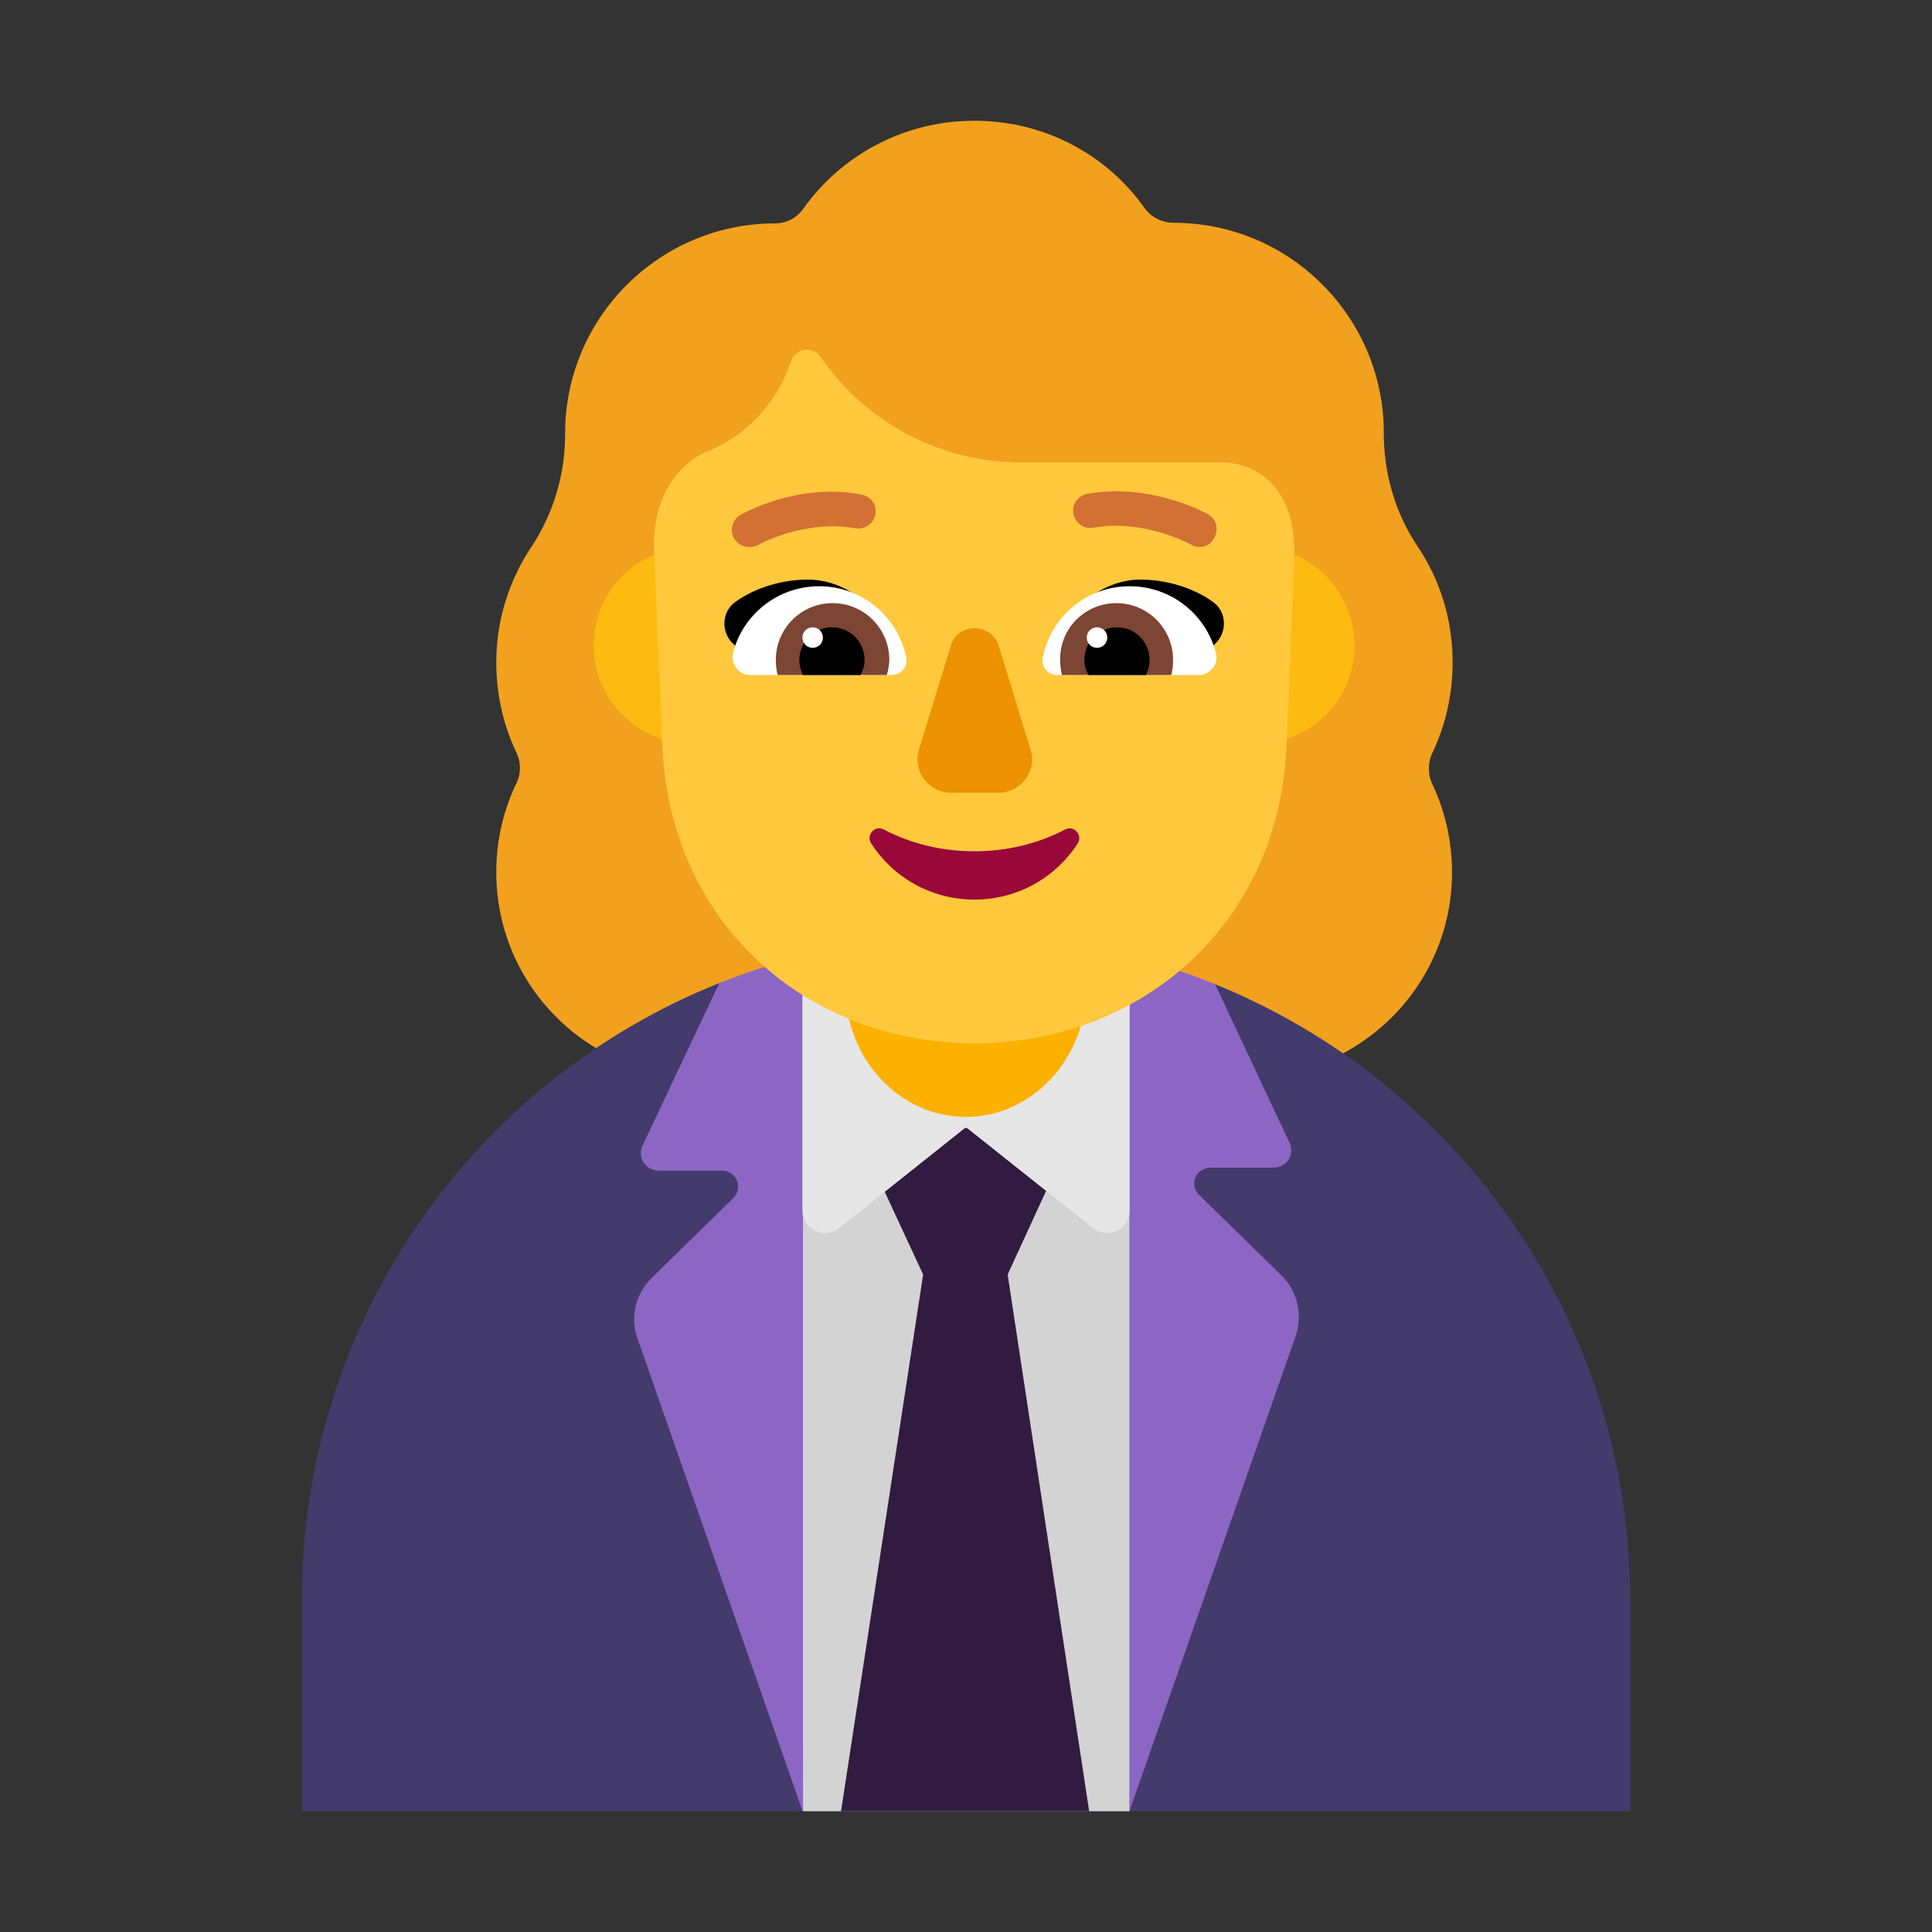 <svg viewBox="0 0 32 32" fill="none" xmlns="http://www.w3.org/2000/svg"><rect x="0" y="0" width="32" height="32" fill="#333333" stroke="none"/><path d="M23.72 12.48C23.94 12.02 24.06 11.51 24.06 10.97C24.06 10.26 23.85 9.6 23.48 9.05C23.11 8.5 22.92 7.85 22.92 7.18V7.17C22.92 5.25 21.36 3.69 19.44 3.69C19.25 3.69 19.07 3.6 18.96 3.45C18.34 2.57 17.31 2 16.14 2C14.97 2 13.94 2.57 13.31 3.45C13.2 3.61 13.03 3.7 12.84 3.7C10.92 3.7 9.36 5.26 9.36 7.18V7.19C9.36 7.86 9.17 8.5 8.8 9.06C8.44 9.6 8.22 10.26 8.22 10.97C8.22 11.51 8.34 12.02 8.56 12.48C8.63 12.63 8.63 12.81 8.56 12.96C8.34 13.41 8.22 13.91 8.22 14.45C8.22 16.32 9.74 17.84 11.61 17.84H20.66C22.53 17.84 24.05 16.32 24.05 14.45C24.05 13.92 23.93 13.41 23.71 12.96C23.65 12.81 23.65 12.63 23.72 12.48Z" fill="#F1A11E" /><path d="M15.996 15.996L11.915 16.282C7.861 17.902 5 21.864 5 26.5V30H27V26.5C27 21.886 24.151 17.931 20.119 16.299L15.996 15.996Z" fill="#433B6B" /><path d="M18.71 16.12H13.29L13.3 30H18.71V16.12Z" fill="#D3D3D3" /><path d="M18.874 15.88L18.71 16.04V29.99L21.46 22.13C21.58 21.77 21.49 21.38 21.22 21.12L19.86 19.79C19.69 19.62 19.81 19.34 20.05 19.34H21.1C21.31 19.34 21.45 19.12 21.36 18.93L20.13 16.31C20.129 16.307 20.127 16.305 20.126 16.302C19.72 16.137 19.302 15.996 18.874 15.88Z" fill="#8D65C5" /><path d="M11.913 16.283C11.912 16.285 11.911 16.288 11.91 16.29L10.64 18.98C10.55 19.17 10.7 19.39 10.91 19.39H11.96C12.2 19.39 12.31 19.68 12.15 19.84L10.79 21.17C10.53 21.43 10.43 21.82 10.56 22.17L13.29 29.99H13.3V16.09L12.875 15.95C12.548 16.046 12.227 16.158 11.913 16.283Z" fill="#8D65C5" /><path d="M15.99 18.68L14.31 19L15.29 21.11L13.93 30H18.04L16.69 21.11L17.66 19L15.99 18.68Z" fill="#321B41" /><path d="M16 15.31H13.29V20.05C13.29 20.36 13.65 20.54 13.9 20.34L16 18.67L18.1 20.34C18.35 20.54 18.71 20.36 18.71 20.05V15.31H16V15.31Z" fill="#E6E6E6" /><path d="M13.095 10.69C13.095 11.59 12.365 12.32 11.465 12.32C10.565 12.32 9.835 11.59 9.835 10.69C9.835 9.79 10.565 9.06 11.465 9.06C12.365 9.06 13.095 9.79 13.095 10.69Z" fill="#FDBB11" /><path d="M22.435 10.69C22.435 11.59 21.705 12.32 20.805 12.32C19.905 12.32 19.175 11.59 19.175 10.69C19.175 9.79 19.905 9.06 20.805 9.06C21.705 9.06 22.435 9.79 22.435 10.69Z" fill="#FDBB11" /><path d="M16 18.5C14.894 18.5 14 17.536 14 16.343V13.657C14 12.464 14.894 11.5 16 11.5C17.106 11.5 18 12.464 18 13.657V16.343C17.99 17.536 17.096 18.5 16 18.5Z" fill="#FCB100" /><path d="M20.26 7.66H16.91C15.58 7.66 14.34 7 13.59 5.91C13.46 5.73 13.19 5.76 13.11 5.97L13.03 6.17C12.79 6.75 12.34 7.2 11.78 7.45C11.75 7.46 11.71 7.48 11.67 7.49C11.42 7.62 10.85 8 10.83 9L10.97 12.34C11.09 15.3 13.37 17.28 16.14 17.28C18.91 17.28 21.19 15.3 21.31 12.34L21.44 9.16C21.44 7.76 20.46 7.66 20.26 7.66Z" fill="#FFC83D" /><path d="M13.38 9.6C13.98 9.6 14.46 10.01 14.76 10.47C14.499 10.55 14.245 10.623 13.992 10.696C13.547 10.824 13.106 10.951 12.64 11.11L12.14 10.66C11.94 10.47 11.95 10.13 12.18 9.97C12.51 9.73 12.96 9.6 13.38 9.6Z" fill="black" /><path d="M18.89 9.6C18.3 9.6 17.81 10.01 17.51 10.47C17.753 10.543 17.99 10.611 18.224 10.678C18.692 10.812 19.15 10.943 19.63 11.11L20.13 10.66C20.33 10.47 20.32 10.13 20.09 9.97C19.76 9.73 19.31 9.6 18.89 9.6Z" fill="black" /><path d="M12.14 10.82C12.3 10.18 12.88 9.71 13.57 9.71C14.28 9.71 14.88 10.22 15.01 10.9C15.04 11.04 14.92 11.18 14.77 11.18H12.42C12.24 11.18 12.1 11 12.14 10.82Z" fill="white" /><path d="M20.14 10.82C19.98 10.18 19.4 9.71 18.71 9.71C17.99 9.71 17.4 10.22 17.27 10.9C17.24 11.04 17.36 11.18 17.51 11.18H19.86C20.04 11.18 20.19 11 20.14 10.82Z" fill="white" /><path d="M12.85 10.93C12.85 10.41 13.27 9.99 13.79 9.99C14.31 9.99 14.73 10.41 14.73 10.93C14.73 11.01 14.71 11.1 14.69 11.18H12.88C12.86 11.1 12.85 11.02 12.85 10.93Z" fill="#7D4533" /><path d="M19.43 10.93C19.43 10.41 19.01 9.99 18.49 9.99C17.97 9.99 17.55 10.41 17.56 10.93C17.56 11.02 17.57 11.1 17.59 11.18H19.4C19.42 11.1 19.43 11.02 19.43 10.93Z" fill="#7D4533" /><path d="M13.78 10.39C14.08 10.39 14.32 10.63 14.32 10.93C14.32 11.02 14.3 11.1 14.25 11.18H13.3C13.26 11.1 13.24 11.02 13.24 10.93C13.24 10.63 13.48 10.39 13.78 10.39Z" fill="black" /><path d="M18.5 10.39C18.2 10.39 17.96 10.63 17.96 10.93C17.96 11.02 17.98 11.1 18.03 11.18H18.98C19.02 11.1 19.04 11.02 19.04 10.93C19.04 10.63 18.8 10.39 18.5 10.39Z" fill="black" /><path d="M13.63 10.56C13.63 10.654 13.554 10.73 13.46 10.73C13.366 10.73 13.29 10.654 13.29 10.56C13.29 10.466 13.366 10.39 13.46 10.39C13.554 10.39 13.63 10.466 13.63 10.56Z" fill="white" /><path d="M18.34 10.56C18.34 10.654 18.264 10.73 18.17 10.73C18.076 10.73 18 10.654 18 10.56C18 10.466 18.076 10.39 18.17 10.39C18.264 10.39 18.34 10.466 18.34 10.56Z" fill="white" /><path d="M16.14 14.1C15.59 14.1 15.08 13.97 14.64 13.74C14.49 13.66 14.34 13.83 14.43 13.97C14.79 14.53 15.42 14.9 16.14 14.9C16.86 14.9 17.49 14.53 17.85 13.97C17.94 13.83 17.78 13.66 17.64 13.74C17.2 13.97 16.69 14.1 16.14 14.1Z" fill="#990839" /><path d="M15.75 10.69L15.22 12.42C15.11 12.77 15.38 13.13 15.75 13.13H16.54C16.91 13.13 17.18 12.77 17.07 12.42L16.54 10.69C16.41 10.31 15.87 10.31 15.75 10.69Z" fill="#ED9200" /><path d="M19.73 9.02C19.77 9.05 19.82 9.06 19.87 9.06C19.97 9.06 20.06 9.01 20.11 8.91C20.19 8.77 20.15 8.6 20.01 8.52C19.98 8.5 19.06 7.99 18.01 8.18C17.85 8.21 17.75 8.36 17.78 8.51C17.81 8.67 17.96 8.77 18.11 8.74C18.887 8.603 19.59 8.951 19.712 9.011C19.723 9.017 19.73 9.02 19.73 9.02Z" fill="#D37034" /><path d="M12.16 8.92C12.22 9.01 12.31 9.06 12.41 9.06C12.46 9.06 12.51 9.05 12.55 9.03C12.56 9.02 13.32 8.6 14.17 8.75C14.32 8.78 14.47 8.67 14.5 8.52C14.53 8.37 14.43 8.22 14.26 8.19C13.253 7.998 12.375 8.468 12.269 8.525C12.265 8.527 12.26 8.53 12.26 8.53C12.13 8.61 12.08 8.78 12.16 8.92Z" fill="#D37034" /></svg>